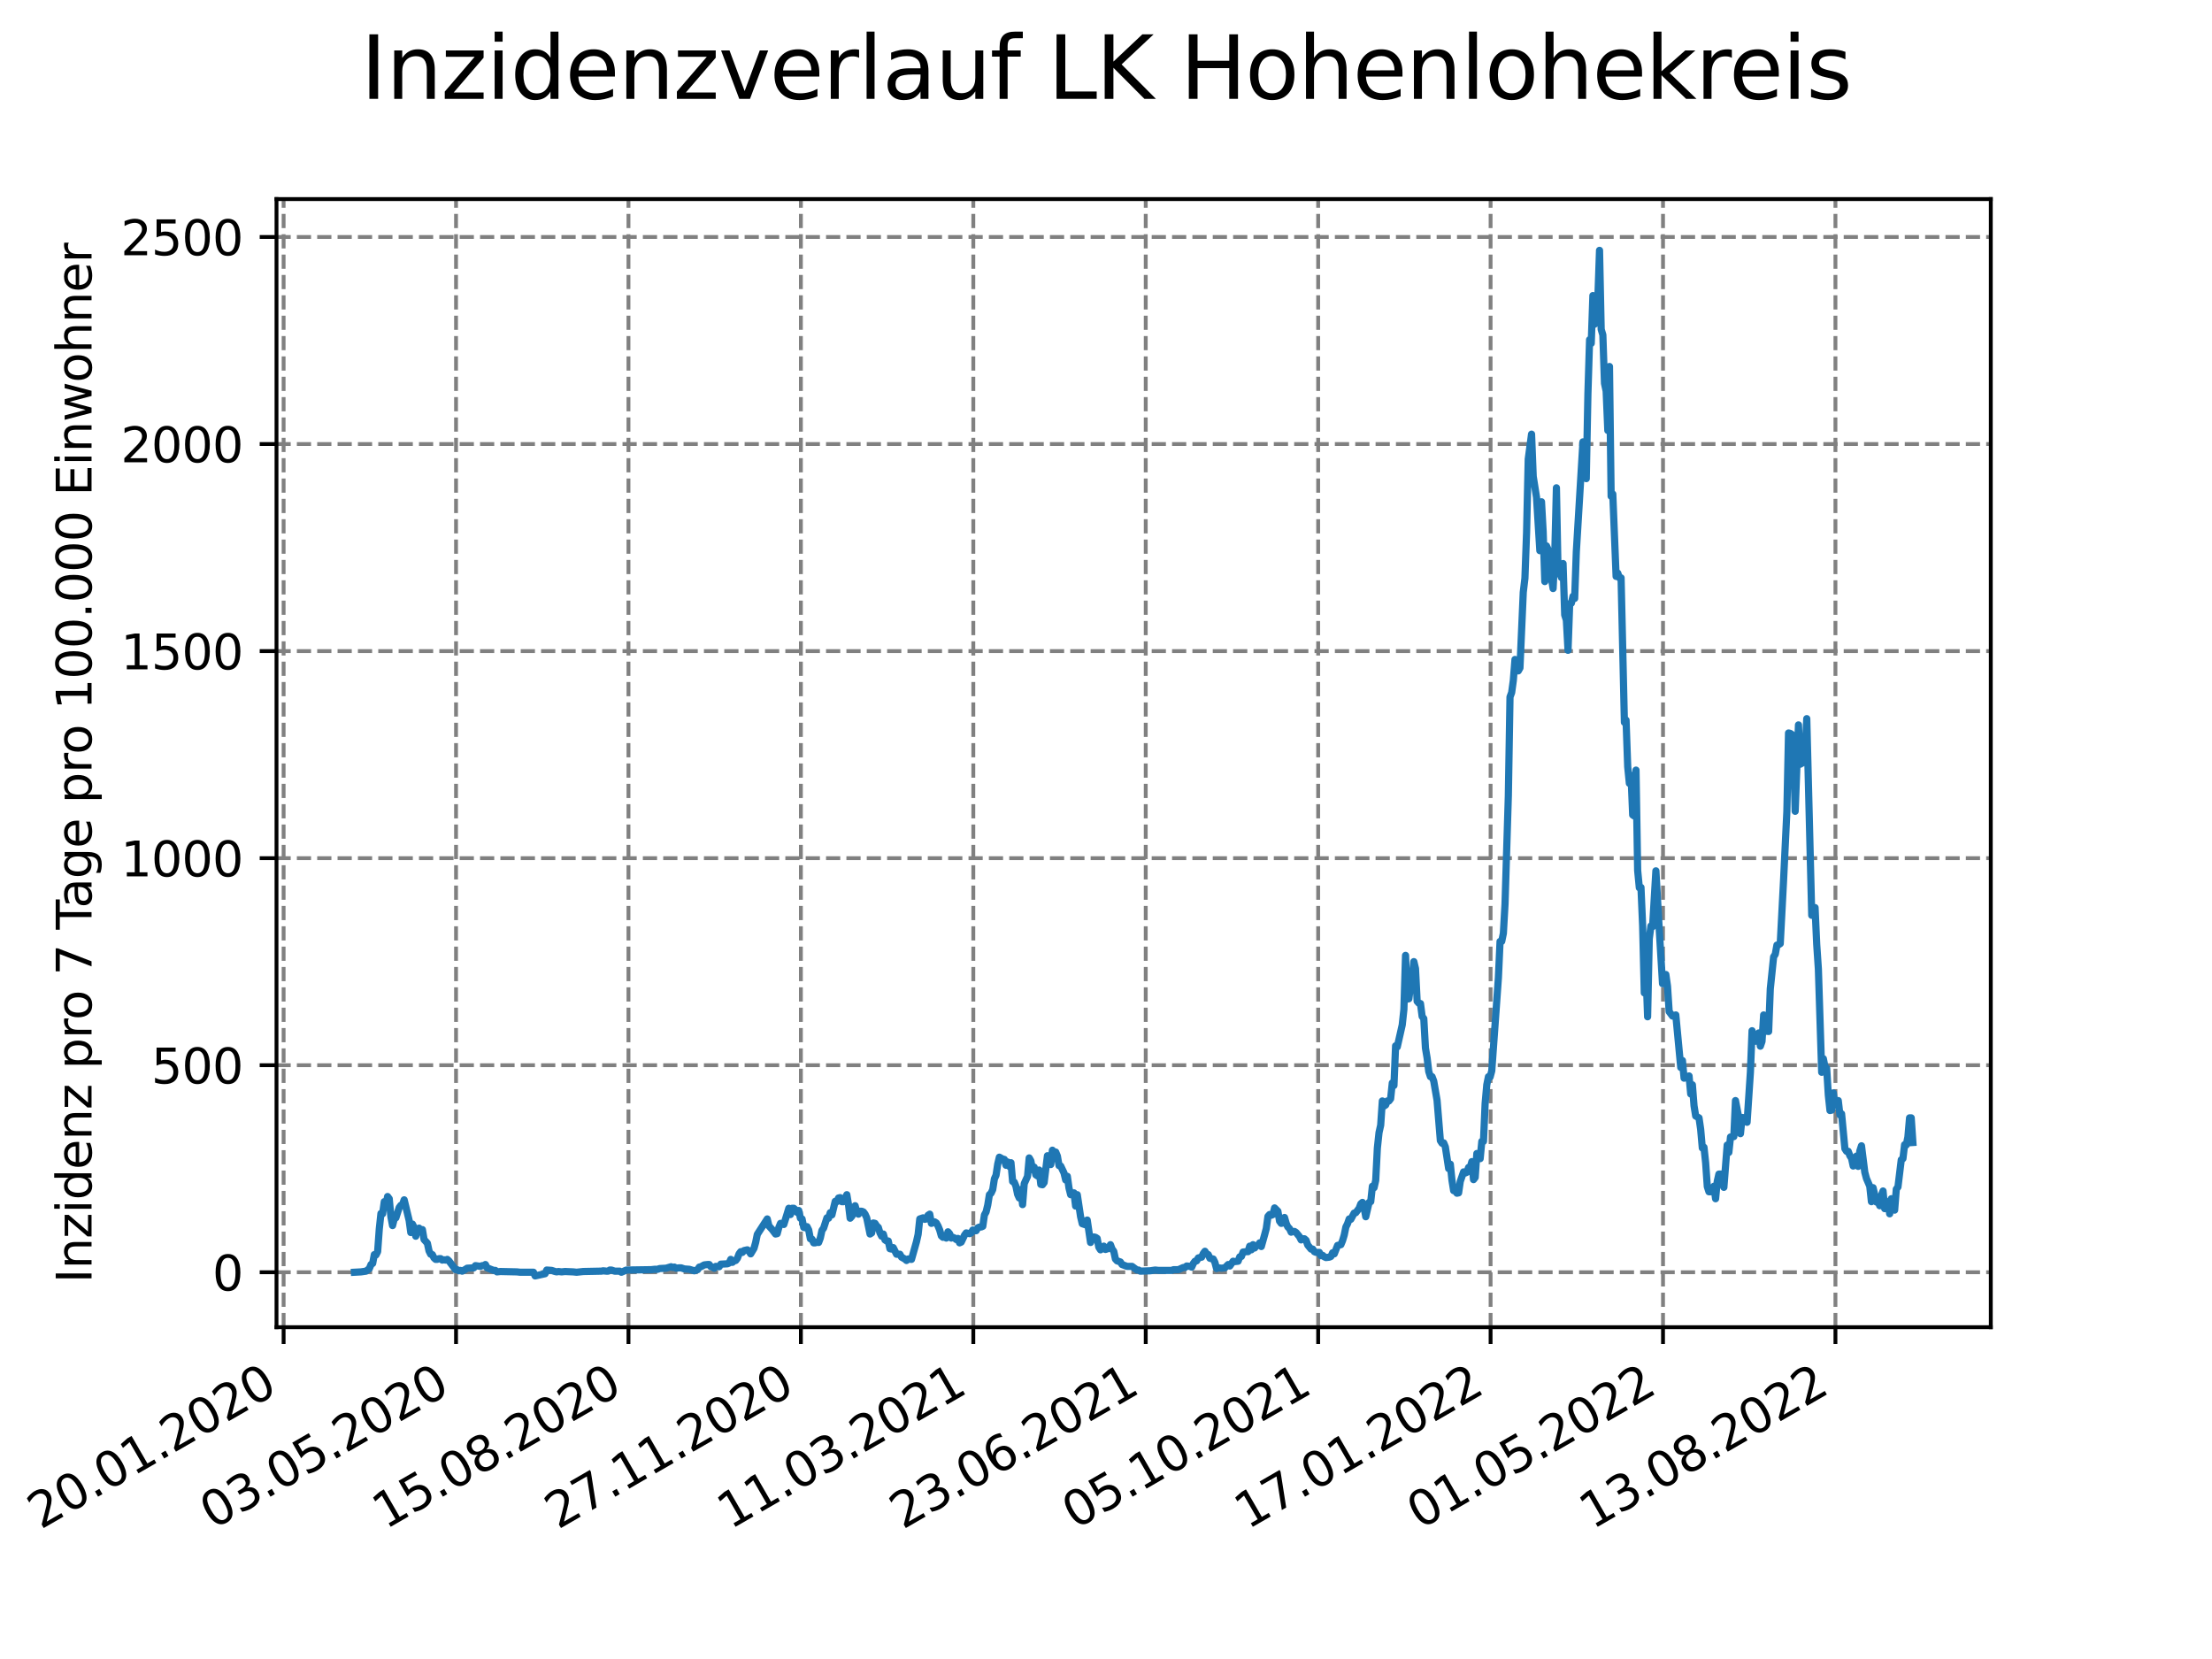 <?xml version="1.0" encoding="utf-8" standalone="no"?>
<!DOCTYPE svg PUBLIC "-//W3C//DTD SVG 1.1//EN"
  "http://www.w3.org/Graphics/SVG/1.1/DTD/svg11.dtd">
<svg xmlns:xlink="http://www.w3.org/1999/xlink" width="460.8pt" height="345.6pt" viewBox="0 0 460.8 345.6" xmlns="http://www.w3.org/2000/svg" version="1.1">
 <defs>
  <style type="text/css">*{stroke-linejoin: round; stroke-linecap: butt}</style>
 </defs>
 <g id="figure_1">
  <g id="patch_1">
   <path d="M 0 345.6 
L 460.8 345.6 
L 460.8 0 
L 0 0 
z
" style="fill: #ffffff"/>
  </g>
  <g id="axes_1">
   <g id="patch_2">
    <path d="M 57.6 276.48 
L 414.72 276.48 
L 414.72 41.472 
L 57.6 41.472 
z
" style="fill: #ffffff"/>
   </g>
   <g id="matplotlib.axis_1">
    <g id="xtick_1">
     <g id="line2d_1">
      <path d="M 59.082 276.48 
L 59.082 41.472 
" clip-path="url(#p7a945a0fb3)" style="fill: none; stroke-dasharray: 2.96,1.28; stroke-dashoffset: 0; stroke: #808080; stroke-width: 0.8"/>
     </g>
     <g id="line2d_2">
      <defs>
       <path id="ma7a20268b7" d="M 0 0 
L 0 3.5 
" style="stroke: #000000; stroke-width: 0.8"/>
      </defs>
      <g>
       <use xlink:href="#ma7a20268b7" x="59.082" y="276.48" style="stroke: #000000; stroke-width: 0.8"/>
      </g>
     </g>
     <g id="text_1">
      <!-- 20.01.2020 -->
      <g transform="translate(8.457 318.689) rotate(-30) scale(0.1 -0.1)">
       <defs>
        <path id="DejaVuSans-32" d="M 1228 531 
L 3431 531 
L 3431 0 
L 469 0 
L 469 531 
Q 828 903 1448 1529 
Q 2069 2156 2228 2338 
Q 2531 2678 2651 2914 
Q 2772 3150 2772 3378 
Q 2772 3750 2511 3984 
Q 2250 4219 1831 4219 
Q 1534 4219 1204 4116 
Q 875 4013 500 3803 
L 500 4441 
Q 881 4594 1212 4672 
Q 1544 4750 1819 4750 
Q 2544 4750 2975 4387 
Q 3406 4025 3406 3419 
Q 3406 3131 3298 2873 
Q 3191 2616 2906 2266 
Q 2828 2175 2409 1742 
Q 1991 1309 1228 531 
z
" transform="scale(0.016)"/>
        <path id="DejaVuSans-30" d="M 2034 4250 
Q 1547 4250 1301 3770 
Q 1056 3291 1056 2328 
Q 1056 1369 1301 889 
Q 1547 409 2034 409 
Q 2525 409 2770 889 
Q 3016 1369 3016 2328 
Q 3016 3291 2770 3770 
Q 2525 4250 2034 4250 
z
M 2034 4750 
Q 2819 4750 3233 4129 
Q 3647 3509 3647 2328 
Q 3647 1150 3233 529 
Q 2819 -91 2034 -91 
Q 1250 -91 836 529 
Q 422 1150 422 2328 
Q 422 3509 836 4129 
Q 1250 4750 2034 4750 
z
" transform="scale(0.016)"/>
        <path id="DejaVuSans-2e" d="M 684 794 
L 1344 794 
L 1344 0 
L 684 0 
L 684 794 
z
" transform="scale(0.016)"/>
        <path id="DejaVuSans-31" d="M 794 531 
L 1825 531 
L 1825 4091 
L 703 3866 
L 703 4441 
L 1819 4666 
L 2450 4666 
L 2450 531 
L 3481 531 
L 3481 0 
L 794 0 
L 794 531 
z
" transform="scale(0.016)"/>
       </defs>
       <use xlink:href="#DejaVuSans-32"/>
       <use xlink:href="#DejaVuSans-30" x="63.623"/>
       <use xlink:href="#DejaVuSans-2e" x="127.246"/>
       <use xlink:href="#DejaVuSans-30" x="159.033"/>
       <use xlink:href="#DejaVuSans-31" x="222.656"/>
       <use xlink:href="#DejaVuSans-2e" x="286.279"/>
       <use xlink:href="#DejaVuSans-32" x="318.066"/>
       <use xlink:href="#DejaVuSans-30" x="381.689"/>
       <use xlink:href="#DejaVuSans-32" x="445.312"/>
       <use xlink:href="#DejaVuSans-30" x="508.936"/>
      </g>
     </g>
    </g>
    <g id="xtick_2">
     <g id="line2d_3">
      <path d="M 95.001 276.48 
L 95.001 41.472 
" clip-path="url(#p7a945a0fb3)" style="fill: none; stroke-dasharray: 2.96,1.28; stroke-dashoffset: 0; stroke: #808080; stroke-width: 0.8"/>
     </g>
     <g id="line2d_4">
      <g>
       <use xlink:href="#ma7a20268b7" x="95.001" y="276.48" style="stroke: #000000; stroke-width: 0.8"/>
      </g>
     </g>
     <g id="text_2">
      <!-- 03.05.2020 -->
      <g transform="translate(44.376 318.689) rotate(-30) scale(0.1 -0.1)">
       <defs>
        <path id="DejaVuSans-33" d="M 2597 2516 
Q 3050 2419 3304 2112 
Q 3559 1806 3559 1356 
Q 3559 666 3084 287 
Q 2609 -91 1734 -91 
Q 1441 -91 1130 -33 
Q 819 25 488 141 
L 488 750 
Q 750 597 1062 519 
Q 1375 441 1716 441 
Q 2309 441 2620 675 
Q 2931 909 2931 1356 
Q 2931 1769 2642 2001 
Q 2353 2234 1838 2234 
L 1294 2234 
L 1294 2753 
L 1863 2753 
Q 2328 2753 2575 2939 
Q 2822 3125 2822 3475 
Q 2822 3834 2567 4026 
Q 2313 4219 1838 4219 
Q 1578 4219 1281 4162 
Q 984 4106 628 3988 
L 628 4550 
Q 988 4650 1302 4700 
Q 1616 4750 1894 4750 
Q 2613 4750 3031 4423 
Q 3450 4097 3450 3541 
Q 3450 3153 3228 2886 
Q 3006 2619 2597 2516 
z
" transform="scale(0.016)"/>
        <path id="DejaVuSans-35" d="M 691 4666 
L 3169 4666 
L 3169 4134 
L 1269 4134 
L 1269 2991 
Q 1406 3038 1543 3061 
Q 1681 3084 1819 3084 
Q 2600 3084 3056 2656 
Q 3513 2228 3513 1497 
Q 3513 744 3044 326 
Q 2575 -91 1722 -91 
Q 1428 -91 1123 -41 
Q 819 9 494 109 
L 494 744 
Q 775 591 1075 516 
Q 1375 441 1709 441 
Q 2250 441 2565 725 
Q 2881 1009 2881 1497 
Q 2881 1984 2565 2268 
Q 2250 2553 1709 2553 
Q 1456 2553 1204 2497 
Q 953 2441 691 2322 
L 691 4666 
z
" transform="scale(0.016)"/>
       </defs>
       <use xlink:href="#DejaVuSans-30"/>
       <use xlink:href="#DejaVuSans-33" x="63.623"/>
       <use xlink:href="#DejaVuSans-2e" x="127.246"/>
       <use xlink:href="#DejaVuSans-30" x="159.033"/>
       <use xlink:href="#DejaVuSans-35" x="222.656"/>
       <use xlink:href="#DejaVuSans-2e" x="286.279"/>
       <use xlink:href="#DejaVuSans-32" x="318.066"/>
       <use xlink:href="#DejaVuSans-30" x="381.689"/>
       <use xlink:href="#DejaVuSans-32" x="445.312"/>
       <use xlink:href="#DejaVuSans-30" x="508.936"/>
      </g>
     </g>
    </g>
    <g id="xtick_3">
     <g id="line2d_5">
      <path d="M 130.921 276.48 
L 130.921 41.472 
" clip-path="url(#p7a945a0fb3)" style="fill: none; stroke-dasharray: 2.96,1.28; stroke-dashoffset: 0; stroke: #808080; stroke-width: 0.8"/>
     </g>
     <g id="line2d_6">
      <g>
       <use xlink:href="#ma7a20268b7" x="130.921" y="276.48" style="stroke: #000000; stroke-width: 0.8"/>
      </g>
     </g>
     <g id="text_3">
      <!-- 15.08.2020 -->
      <g transform="translate(80.295 318.689) rotate(-30) scale(0.1 -0.1)">
       <defs>
        <path id="DejaVuSans-38" d="M 2034 2216 
Q 1584 2216 1326 1975 
Q 1069 1734 1069 1313 
Q 1069 891 1326 650 
Q 1584 409 2034 409 
Q 2484 409 2743 651 
Q 3003 894 3003 1313 
Q 3003 1734 2745 1975 
Q 2488 2216 2034 2216 
z
M 1403 2484 
Q 997 2584 770 2862 
Q 544 3141 544 3541 
Q 544 4100 942 4425 
Q 1341 4750 2034 4750 
Q 2731 4750 3128 4425 
Q 3525 4100 3525 3541 
Q 3525 3141 3298 2862 
Q 3072 2584 2669 2484 
Q 3125 2378 3379 2068 
Q 3634 1759 3634 1313 
Q 3634 634 3220 271 
Q 2806 -91 2034 -91 
Q 1263 -91 848 271 
Q 434 634 434 1313 
Q 434 1759 690 2068 
Q 947 2378 1403 2484 
z
M 1172 3481 
Q 1172 3119 1398 2916 
Q 1625 2713 2034 2713 
Q 2441 2713 2670 2916 
Q 2900 3119 2900 3481 
Q 2900 3844 2670 4047 
Q 2441 4250 2034 4250 
Q 1625 4250 1398 4047 
Q 1172 3844 1172 3481 
z
" transform="scale(0.016)"/>
       </defs>
       <use xlink:href="#DejaVuSans-31"/>
       <use xlink:href="#DejaVuSans-35" x="63.623"/>
       <use xlink:href="#DejaVuSans-2e" x="127.246"/>
       <use xlink:href="#DejaVuSans-30" x="159.033"/>
       <use xlink:href="#DejaVuSans-38" x="222.656"/>
       <use xlink:href="#DejaVuSans-2e" x="286.279"/>
       <use xlink:href="#DejaVuSans-32" x="318.066"/>
       <use xlink:href="#DejaVuSans-30" x="381.689"/>
       <use xlink:href="#DejaVuSans-32" x="445.312"/>
       <use xlink:href="#DejaVuSans-30" x="508.936"/>
      </g>
     </g>
    </g>
    <g id="xtick_4">
     <g id="line2d_7">
      <path d="M 166.84 276.48 
L 166.84 41.472 
" clip-path="url(#p7a945a0fb3)" style="fill: none; stroke-dasharray: 2.96,1.28; stroke-dashoffset: 0; stroke: #808080; stroke-width: 0.8"/>
     </g>
     <g id="line2d_8">
      <g>
       <use xlink:href="#ma7a20268b7" x="166.84" y="276.48" style="stroke: #000000; stroke-width: 0.8"/>
      </g>
     </g>
     <g id="text_4">
      <!-- 27.11.2020 -->
      <g transform="translate(116.215 318.689) rotate(-30) scale(0.1 -0.1)">
       <defs>
        <path id="DejaVuSans-37" d="M 525 4666 
L 3525 4666 
L 3525 4397 
L 1831 0 
L 1172 0 
L 2766 4134 
L 525 4134 
L 525 4666 
z
" transform="scale(0.016)"/>
       </defs>
       <use xlink:href="#DejaVuSans-32"/>
       <use xlink:href="#DejaVuSans-37" x="63.623"/>
       <use xlink:href="#DejaVuSans-2e" x="127.246"/>
       <use xlink:href="#DejaVuSans-31" x="159.033"/>
       <use xlink:href="#DejaVuSans-31" x="222.656"/>
       <use xlink:href="#DejaVuSans-2e" x="286.279"/>
       <use xlink:href="#DejaVuSans-32" x="318.066"/>
       <use xlink:href="#DejaVuSans-30" x="381.689"/>
       <use xlink:href="#DejaVuSans-32" x="445.312"/>
       <use xlink:href="#DejaVuSans-30" x="508.936"/>
      </g>
     </g>
    </g>
    <g id="xtick_5">
     <g id="line2d_9">
      <path d="M 202.759 276.48 
L 202.759 41.472 
" clip-path="url(#p7a945a0fb3)" style="fill: none; stroke-dasharray: 2.96,1.28; stroke-dashoffset: 0; stroke: #808080; stroke-width: 0.8"/>
     </g>
     <g id="line2d_10">
      <g>
       <use xlink:href="#ma7a20268b7" x="202.759" y="276.48" style="stroke: #000000; stroke-width: 0.8"/>
      </g>
     </g>
     <g id="text_5">
      <!-- 11.03.2021 -->
      <g transform="translate(152.134 318.689) rotate(-30) scale(0.1 -0.1)">
       <use xlink:href="#DejaVuSans-31"/>
       <use xlink:href="#DejaVuSans-31" x="63.623"/>
       <use xlink:href="#DejaVuSans-2e" x="127.246"/>
       <use xlink:href="#DejaVuSans-30" x="159.033"/>
       <use xlink:href="#DejaVuSans-33" x="222.656"/>
       <use xlink:href="#DejaVuSans-2e" x="286.279"/>
       <use xlink:href="#DejaVuSans-32" x="318.066"/>
       <use xlink:href="#DejaVuSans-30" x="381.689"/>
       <use xlink:href="#DejaVuSans-32" x="445.312"/>
       <use xlink:href="#DejaVuSans-31" x="508.936"/>
      </g>
     </g>
    </g>
    <g id="xtick_6">
     <g id="line2d_11">
      <path d="M 238.678 276.48 
L 238.678 41.472 
" clip-path="url(#p7a945a0fb3)" style="fill: none; stroke-dasharray: 2.96,1.28; stroke-dashoffset: 0; stroke: #808080; stroke-width: 0.8"/>
     </g>
     <g id="line2d_12">
      <g>
       <use xlink:href="#ma7a20268b7" x="238.678" y="276.48" style="stroke: #000000; stroke-width: 0.8"/>
      </g>
     </g>
     <g id="text_6">
      <!-- 23.06.2021 -->
      <g transform="translate(188.053 318.689) rotate(-30) scale(0.1 -0.1)">
       <defs>
        <path id="DejaVuSans-36" d="M 2113 2584 
Q 1688 2584 1439 2293 
Q 1191 2003 1191 1497 
Q 1191 994 1439 701 
Q 1688 409 2113 409 
Q 2538 409 2786 701 
Q 3034 994 3034 1497 
Q 3034 2003 2786 2293 
Q 2538 2584 2113 2584 
z
M 3366 4563 
L 3366 3988 
Q 3128 4100 2886 4159 
Q 2644 4219 2406 4219 
Q 1781 4219 1451 3797 
Q 1122 3375 1075 2522 
Q 1259 2794 1537 2939 
Q 1816 3084 2150 3084 
Q 2853 3084 3261 2657 
Q 3669 2231 3669 1497 
Q 3669 778 3244 343 
Q 2819 -91 2113 -91 
Q 1303 -91 875 529 
Q 447 1150 447 2328 
Q 447 3434 972 4092 
Q 1497 4750 2381 4750 
Q 2619 4750 2861 4703 
Q 3103 4656 3366 4563 
z
" transform="scale(0.016)"/>
       </defs>
       <use xlink:href="#DejaVuSans-32"/>
       <use xlink:href="#DejaVuSans-33" x="63.623"/>
       <use xlink:href="#DejaVuSans-2e" x="127.246"/>
       <use xlink:href="#DejaVuSans-30" x="159.033"/>
       <use xlink:href="#DejaVuSans-36" x="222.656"/>
       <use xlink:href="#DejaVuSans-2e" x="286.279"/>
       <use xlink:href="#DejaVuSans-32" x="318.066"/>
       <use xlink:href="#DejaVuSans-30" x="381.689"/>
       <use xlink:href="#DejaVuSans-32" x="445.312"/>
       <use xlink:href="#DejaVuSans-31" x="508.936"/>
      </g>
     </g>
    </g>
    <g id="xtick_7">
     <g id="line2d_13">
      <path d="M 274.598 276.48 
L 274.598 41.472 
" clip-path="url(#p7a945a0fb3)" style="fill: none; stroke-dasharray: 2.96,1.28; stroke-dashoffset: 0; stroke: #808080; stroke-width: 0.8"/>
     </g>
     <g id="line2d_14">
      <g>
       <use xlink:href="#ma7a20268b7" x="274.598" y="276.48" style="stroke: #000000; stroke-width: 0.8"/>
      </g>
     </g>
     <g id="text_7">
      <!-- 05.10.2021 -->
      <g transform="translate(223.972 318.689) rotate(-30) scale(0.1 -0.1)">
       <use xlink:href="#DejaVuSans-30"/>
       <use xlink:href="#DejaVuSans-35" x="63.623"/>
       <use xlink:href="#DejaVuSans-2e" x="127.246"/>
       <use xlink:href="#DejaVuSans-31" x="159.033"/>
       <use xlink:href="#DejaVuSans-30" x="222.656"/>
       <use xlink:href="#DejaVuSans-2e" x="286.279"/>
       <use xlink:href="#DejaVuSans-32" x="318.066"/>
       <use xlink:href="#DejaVuSans-30" x="381.689"/>
       <use xlink:href="#DejaVuSans-32" x="445.312"/>
       <use xlink:href="#DejaVuSans-31" x="508.936"/>
      </g>
     </g>
    </g>
    <g id="xtick_8">
     <g id="line2d_15">
      <path d="M 310.517 276.48 
L 310.517 41.472 
" clip-path="url(#p7a945a0fb3)" style="fill: none; stroke-dasharray: 2.96,1.28; stroke-dashoffset: 0; stroke: #808080; stroke-width: 0.8"/>
     </g>
     <g id="line2d_16">
      <g>
       <use xlink:href="#ma7a20268b7" x="310.517" y="276.48" style="stroke: #000000; stroke-width: 0.8"/>
      </g>
     </g>
     <g id="text_8">
      <!-- 17.01.2022 -->
      <g transform="translate(259.892 318.689) rotate(-30) scale(0.1 -0.1)">
       <use xlink:href="#DejaVuSans-31"/>
       <use xlink:href="#DejaVuSans-37" x="63.623"/>
       <use xlink:href="#DejaVuSans-2e" x="127.246"/>
       <use xlink:href="#DejaVuSans-30" x="159.033"/>
       <use xlink:href="#DejaVuSans-31" x="222.656"/>
       <use xlink:href="#DejaVuSans-2e" x="286.279"/>
       <use xlink:href="#DejaVuSans-32" x="318.066"/>
       <use xlink:href="#DejaVuSans-30" x="381.689"/>
       <use xlink:href="#DejaVuSans-32" x="445.312"/>
       <use xlink:href="#DejaVuSans-32" x="508.936"/>
      </g>
     </g>
    </g>
    <g id="xtick_9">
     <g id="line2d_17">
      <path d="M 346.436 276.48 
L 346.436 41.472 
" clip-path="url(#p7a945a0fb3)" style="fill: none; stroke-dasharray: 2.96,1.28; stroke-dashoffset: 0; stroke: #808080; stroke-width: 0.8"/>
     </g>
     <g id="line2d_18">
      <g>
       <use xlink:href="#ma7a20268b7" x="346.436" y="276.48" style="stroke: #000000; stroke-width: 0.8"/>
      </g>
     </g>
     <g id="text_9">
      <!-- 01.05.2022 -->
      <g transform="translate(295.811 318.689) rotate(-30) scale(0.1 -0.1)">
       <use xlink:href="#DejaVuSans-30"/>
       <use xlink:href="#DejaVuSans-31" x="63.623"/>
       <use xlink:href="#DejaVuSans-2e" x="127.246"/>
       <use xlink:href="#DejaVuSans-30" x="159.033"/>
       <use xlink:href="#DejaVuSans-35" x="222.656"/>
       <use xlink:href="#DejaVuSans-2e" x="286.279"/>
       <use xlink:href="#DejaVuSans-32" x="318.066"/>
       <use xlink:href="#DejaVuSans-30" x="381.689"/>
       <use xlink:href="#DejaVuSans-32" x="445.312"/>
       <use xlink:href="#DejaVuSans-32" x="508.936"/>
      </g>
     </g>
    </g>
    <g id="xtick_10">
     <g id="line2d_19">
      <path d="M 382.355 276.48 
L 382.355 41.472 
" clip-path="url(#p7a945a0fb3)" style="fill: none; stroke-dasharray: 2.96,1.28; stroke-dashoffset: 0; stroke: #808080; stroke-width: 0.8"/>
     </g>
     <g id="line2d_20">
      <g>
       <use xlink:href="#ma7a20268b7" x="382.355" y="276.48" style="stroke: #000000; stroke-width: 0.8"/>
      </g>
     </g>
     <g id="text_10">
      <!-- 13.08.2022 -->
      <g transform="translate(331.73 318.689) rotate(-30) scale(0.1 -0.1)">
       <use xlink:href="#DejaVuSans-31"/>
       <use xlink:href="#DejaVuSans-33" x="63.623"/>
       <use xlink:href="#DejaVuSans-2e" x="127.246"/>
       <use xlink:href="#DejaVuSans-30" x="159.033"/>
       <use xlink:href="#DejaVuSans-38" x="222.656"/>
       <use xlink:href="#DejaVuSans-2e" x="286.279"/>
       <use xlink:href="#DejaVuSans-32" x="318.066"/>
       <use xlink:href="#DejaVuSans-30" x="381.689"/>
       <use xlink:href="#DejaVuSans-32" x="445.312"/>
       <use xlink:href="#DejaVuSans-32" x="508.936"/>
      </g>
     </g>
    </g>
   </g>
   <g id="matplotlib.axis_2">
    <g id="ytick_1">
     <g id="line2d_21">
      <path d="M 57.6 265.032 
L 414.72 265.032 
" clip-path="url(#p7a945a0fb3)" style="fill: none; stroke-dasharray: 2.96,1.28; stroke-dashoffset: 0; stroke: #808080; stroke-width: 0.8"/>
     </g>
     <g id="line2d_22">
      <defs>
       <path id="m0a69a807d9" d="M 0 0 
L -3.5 0 
" style="stroke: #000000; stroke-width: 0.8"/>
      </defs>
      <g>
       <use xlink:href="#m0a69a807d9" x="57.6" y="265.032" style="stroke: #000000; stroke-width: 0.8"/>
      </g>
     </g>
     <g id="text_11">
      <!-- 0 -->
      <g transform="translate(44.237 268.831) scale(0.1 -0.1)">
       <use xlink:href="#DejaVuSans-30"/>
      </g>
     </g>
    </g>
    <g id="ytick_2">
     <g id="line2d_23">
      <path d="M 57.6 221.899 
L 414.72 221.899 
" clip-path="url(#p7a945a0fb3)" style="fill: none; stroke-dasharray: 2.96,1.28; stroke-dashoffset: 0; stroke: #808080; stroke-width: 0.8"/>
     </g>
     <g id="line2d_24">
      <g>
       <use xlink:href="#m0a69a807d9" x="57.6" y="221.899" style="stroke: #000000; stroke-width: 0.8"/>
      </g>
     </g>
     <g id="text_12">
      <!-- 500 -->
      <g transform="translate(31.512 225.699) scale(0.1 -0.1)">
       <use xlink:href="#DejaVuSans-35"/>
       <use xlink:href="#DejaVuSans-30" x="63.623"/>
       <use xlink:href="#DejaVuSans-30" x="127.246"/>
      </g>
     </g>
    </g>
    <g id="ytick_3">
     <g id="line2d_25">
      <path d="M 57.6 178.767 
L 414.72 178.767 
" clip-path="url(#p7a945a0fb3)" style="fill: none; stroke-dasharray: 2.96,1.28; stroke-dashoffset: 0; stroke: #808080; stroke-width: 0.8"/>
     </g>
     <g id="line2d_26">
      <g>
       <use xlink:href="#m0a69a807d9" x="57.6" y="178.767" style="stroke: #000000; stroke-width: 0.8"/>
      </g>
     </g>
     <g id="text_13">
      <!-- 1000 -->
      <g transform="translate(25.15 182.566) scale(0.1 -0.1)">
       <use xlink:href="#DejaVuSans-31"/>
       <use xlink:href="#DejaVuSans-30" x="63.623"/>
       <use xlink:href="#DejaVuSans-30" x="127.246"/>
       <use xlink:href="#DejaVuSans-30" x="190.869"/>
      </g>
     </g>
    </g>
    <g id="ytick_4">
     <g id="line2d_27">
      <path d="M 57.6 135.634 
L 414.72 135.634 
" clip-path="url(#p7a945a0fb3)" style="fill: none; stroke-dasharray: 2.96,1.28; stroke-dashoffset: 0; stroke: #808080; stroke-width: 0.8"/>
     </g>
     <g id="line2d_28">
      <g>
       <use xlink:href="#m0a69a807d9" x="57.6" y="135.634" style="stroke: #000000; stroke-width: 0.8"/>
      </g>
     </g>
     <g id="text_14">
      <!-- 1500 -->
      <g transform="translate(25.15 139.433) scale(0.1 -0.1)">
       <use xlink:href="#DejaVuSans-31"/>
       <use xlink:href="#DejaVuSans-35" x="63.623"/>
       <use xlink:href="#DejaVuSans-30" x="127.246"/>
       <use xlink:href="#DejaVuSans-30" x="190.869"/>
      </g>
     </g>
    </g>
    <g id="ytick_5">
     <g id="line2d_29">
      <path d="M 57.6 92.501 
L 414.72 92.501 
" clip-path="url(#p7a945a0fb3)" style="fill: none; stroke-dasharray: 2.96,1.28; stroke-dashoffset: 0; stroke: #808080; stroke-width: 0.8"/>
     </g>
     <g id="line2d_30">
      <g>
       <use xlink:href="#m0a69a807d9" x="57.6" y="92.501" style="stroke: #000000; stroke-width: 0.8"/>
      </g>
     </g>
     <g id="text_15">
      <!-- 2000 -->
      <g transform="translate(25.15 96.301) scale(0.1 -0.1)">
       <use xlink:href="#DejaVuSans-32"/>
       <use xlink:href="#DejaVuSans-30" x="63.623"/>
       <use xlink:href="#DejaVuSans-30" x="127.246"/>
       <use xlink:href="#DejaVuSans-30" x="190.869"/>
      </g>
     </g>
    </g>
    <g id="ytick_6">
     <g id="line2d_31">
      <path d="M 57.6 49.369 
L 414.72 49.369 
" clip-path="url(#p7a945a0fb3)" style="fill: none; stroke-dasharray: 2.96,1.28; stroke-dashoffset: 0; stroke: #808080; stroke-width: 0.8"/>
     </g>
     <g id="line2d_32">
      <g>
       <use xlink:href="#m0a69a807d9" x="57.6" y="49.369" style="stroke: #000000; stroke-width: 0.8"/>
      </g>
     </g>
     <g id="text_16">
      <!-- 2500 -->
      <g transform="translate(25.15 53.168) scale(0.1 -0.1)">
       <use xlink:href="#DejaVuSans-32"/>
       <use xlink:href="#DejaVuSans-35" x="63.623"/>
       <use xlink:href="#DejaVuSans-30" x="127.246"/>
       <use xlink:href="#DejaVuSans-30" x="190.869"/>
      </g>
     </g>
    </g>
    <g id="text_17">
     <!-- Inzidenz pro 7 Tage pro 100.000 Einwohner -->
     <g transform="translate(19.07 267.301) rotate(-90) scale(0.1 -0.1)">
      <defs>
       <path id="DejaVuSans-49" d="M 628 4666 
L 1259 4666 
L 1259 0 
L 628 0 
L 628 4666 
z
" transform="scale(0.016)"/>
       <path id="DejaVuSans-6e" d="M 3513 2113 
L 3513 0 
L 2938 0 
L 2938 2094 
Q 2938 2591 2744 2837 
Q 2550 3084 2163 3084 
Q 1697 3084 1428 2787 
Q 1159 2491 1159 1978 
L 1159 0 
L 581 0 
L 581 3500 
L 1159 3500 
L 1159 2956 
Q 1366 3272 1645 3428 
Q 1925 3584 2291 3584 
Q 2894 3584 3203 3211 
Q 3513 2838 3513 2113 
z
" transform="scale(0.016)"/>
       <path id="DejaVuSans-7a" d="M 353 3500 
L 3084 3500 
L 3084 2975 
L 922 459 
L 3084 459 
L 3084 0 
L 275 0 
L 275 525 
L 2438 3041 
L 353 3041 
L 353 3500 
z
" transform="scale(0.016)"/>
       <path id="DejaVuSans-69" d="M 603 3500 
L 1178 3500 
L 1178 0 
L 603 0 
L 603 3500 
z
M 603 4863 
L 1178 4863 
L 1178 4134 
L 603 4134 
L 603 4863 
z
" transform="scale(0.016)"/>
       <path id="DejaVuSans-64" d="M 2906 2969 
L 2906 4863 
L 3481 4863 
L 3481 0 
L 2906 0 
L 2906 525 
Q 2725 213 2448 61 
Q 2172 -91 1784 -91 
Q 1150 -91 751 415 
Q 353 922 353 1747 
Q 353 2572 751 3078 
Q 1150 3584 1784 3584 
Q 2172 3584 2448 3432 
Q 2725 3281 2906 2969 
z
M 947 1747 
Q 947 1113 1208 752 
Q 1469 391 1925 391 
Q 2381 391 2643 752 
Q 2906 1113 2906 1747 
Q 2906 2381 2643 2742 
Q 2381 3103 1925 3103 
Q 1469 3103 1208 2742 
Q 947 2381 947 1747 
z
" transform="scale(0.016)"/>
       <path id="DejaVuSans-65" d="M 3597 1894 
L 3597 1613 
L 953 1613 
Q 991 1019 1311 708 
Q 1631 397 2203 397 
Q 2534 397 2845 478 
Q 3156 559 3463 722 
L 3463 178 
Q 3153 47 2828 -22 
Q 2503 -91 2169 -91 
Q 1331 -91 842 396 
Q 353 884 353 1716 
Q 353 2575 817 3079 
Q 1281 3584 2069 3584 
Q 2775 3584 3186 3129 
Q 3597 2675 3597 1894 
z
M 3022 2063 
Q 3016 2534 2758 2815 
Q 2500 3097 2075 3097 
Q 1594 3097 1305 2825 
Q 1016 2553 972 2059 
L 3022 2063 
z
" transform="scale(0.016)"/>
       <path id="DejaVuSans-20" transform="scale(0.016)"/>
       <path id="DejaVuSans-70" d="M 1159 525 
L 1159 -1331 
L 581 -1331 
L 581 3500 
L 1159 3500 
L 1159 2969 
Q 1341 3281 1617 3432 
Q 1894 3584 2278 3584 
Q 2916 3584 3314 3078 
Q 3713 2572 3713 1747 
Q 3713 922 3314 415 
Q 2916 -91 2278 -91 
Q 1894 -91 1617 61 
Q 1341 213 1159 525 
z
M 3116 1747 
Q 3116 2381 2855 2742 
Q 2594 3103 2138 3103 
Q 1681 3103 1420 2742 
Q 1159 2381 1159 1747 
Q 1159 1113 1420 752 
Q 1681 391 2138 391 
Q 2594 391 2855 752 
Q 3116 1113 3116 1747 
z
" transform="scale(0.016)"/>
       <path id="DejaVuSans-72" d="M 2631 2963 
Q 2534 3019 2420 3045 
Q 2306 3072 2169 3072 
Q 1681 3072 1420 2755 
Q 1159 2438 1159 1844 
L 1159 0 
L 581 0 
L 581 3500 
L 1159 3500 
L 1159 2956 
Q 1341 3275 1631 3429 
Q 1922 3584 2338 3584 
Q 2397 3584 2469 3576 
Q 2541 3569 2628 3553 
L 2631 2963 
z
" transform="scale(0.016)"/>
       <path id="DejaVuSans-6f" d="M 1959 3097 
Q 1497 3097 1228 2736 
Q 959 2375 959 1747 
Q 959 1119 1226 758 
Q 1494 397 1959 397 
Q 2419 397 2687 759 
Q 2956 1122 2956 1747 
Q 2956 2369 2687 2733 
Q 2419 3097 1959 3097 
z
M 1959 3584 
Q 2709 3584 3137 3096 
Q 3566 2609 3566 1747 
Q 3566 888 3137 398 
Q 2709 -91 1959 -91 
Q 1206 -91 779 398 
Q 353 888 353 1747 
Q 353 2609 779 3096 
Q 1206 3584 1959 3584 
z
" transform="scale(0.016)"/>
       <path id="DejaVuSans-54" d="M -19 4666 
L 3928 4666 
L 3928 4134 
L 2272 4134 
L 2272 0 
L 1638 0 
L 1638 4134 
L -19 4134 
L -19 4666 
z
" transform="scale(0.016)"/>
       <path id="DejaVuSans-61" d="M 2194 1759 
Q 1497 1759 1228 1600 
Q 959 1441 959 1056 
Q 959 750 1161 570 
Q 1363 391 1709 391 
Q 2188 391 2477 730 
Q 2766 1069 2766 1631 
L 2766 1759 
L 2194 1759 
z
M 3341 1997 
L 3341 0 
L 2766 0 
L 2766 531 
Q 2569 213 2275 61 
Q 1981 -91 1556 -91 
Q 1019 -91 701 211 
Q 384 513 384 1019 
Q 384 1609 779 1909 
Q 1175 2209 1959 2209 
L 2766 2209 
L 2766 2266 
Q 2766 2663 2505 2880 
Q 2244 3097 1772 3097 
Q 1472 3097 1187 3025 
Q 903 2953 641 2809 
L 641 3341 
Q 956 3463 1253 3523 
Q 1550 3584 1831 3584 
Q 2591 3584 2966 3190 
Q 3341 2797 3341 1997 
z
" transform="scale(0.016)"/>
       <path id="DejaVuSans-67" d="M 2906 1791 
Q 2906 2416 2648 2759 
Q 2391 3103 1925 3103 
Q 1463 3103 1205 2759 
Q 947 2416 947 1791 
Q 947 1169 1205 825 
Q 1463 481 1925 481 
Q 2391 481 2648 825 
Q 2906 1169 2906 1791 
z
M 3481 434 
Q 3481 -459 3084 -895 
Q 2688 -1331 1869 -1331 
Q 1566 -1331 1297 -1286 
Q 1028 -1241 775 -1147 
L 775 -588 
Q 1028 -725 1275 -790 
Q 1522 -856 1778 -856 
Q 2344 -856 2625 -561 
Q 2906 -266 2906 331 
L 2906 616 
Q 2728 306 2450 153 
Q 2172 0 1784 0 
Q 1141 0 747 490 
Q 353 981 353 1791 
Q 353 2603 747 3093 
Q 1141 3584 1784 3584 
Q 2172 3584 2450 3431 
Q 2728 3278 2906 2969 
L 2906 3500 
L 3481 3500 
L 3481 434 
z
" transform="scale(0.016)"/>
       <path id="DejaVuSans-45" d="M 628 4666 
L 3578 4666 
L 3578 4134 
L 1259 4134 
L 1259 2753 
L 3481 2753 
L 3481 2222 
L 1259 2222 
L 1259 531 
L 3634 531 
L 3634 0 
L 628 0 
L 628 4666 
z
" transform="scale(0.016)"/>
       <path id="DejaVuSans-77" d="M 269 3500 
L 844 3500 
L 1563 769 
L 2278 3500 
L 2956 3500 
L 3675 769 
L 4391 3500 
L 4966 3500 
L 4050 0 
L 3372 0 
L 2619 2869 
L 1863 0 
L 1184 0 
L 269 3500 
z
" transform="scale(0.016)"/>
       <path id="DejaVuSans-68" d="M 3513 2113 
L 3513 0 
L 2938 0 
L 2938 2094 
Q 2938 2591 2744 2837 
Q 2550 3084 2163 3084 
Q 1697 3084 1428 2787 
Q 1159 2491 1159 1978 
L 1159 0 
L 581 0 
L 581 4863 
L 1159 4863 
L 1159 2956 
Q 1366 3272 1645 3428 
Q 1925 3584 2291 3584 
Q 2894 3584 3203 3211 
Q 3513 2838 3513 2113 
z
" transform="scale(0.016)"/>
      </defs>
      <use xlink:href="#DejaVuSans-49"/>
      <use xlink:href="#DejaVuSans-6e" x="29.492"/>
      <use xlink:href="#DejaVuSans-7a" x="92.871"/>
      <use xlink:href="#DejaVuSans-69" x="145.361"/>
      <use xlink:href="#DejaVuSans-64" x="173.145"/>
      <use xlink:href="#DejaVuSans-65" x="236.621"/>
      <use xlink:href="#DejaVuSans-6e" x="298.145"/>
      <use xlink:href="#DejaVuSans-7a" x="361.523"/>
      <use xlink:href="#DejaVuSans-20" x="414.014"/>
      <use xlink:href="#DejaVuSans-70" x="445.801"/>
      <use xlink:href="#DejaVuSans-72" x="509.277"/>
      <use xlink:href="#DejaVuSans-6f" x="548.141"/>
      <use xlink:href="#DejaVuSans-20" x="609.322"/>
      <use xlink:href="#DejaVuSans-37" x="641.109"/>
      <use xlink:href="#DejaVuSans-20" x="704.732"/>
      <use xlink:href="#DejaVuSans-54" x="736.52"/>
      <use xlink:href="#DejaVuSans-61" x="781.104"/>
      <use xlink:href="#DejaVuSans-67" x="842.383"/>
      <use xlink:href="#DejaVuSans-65" x="905.859"/>
      <use xlink:href="#DejaVuSans-20" x="967.383"/>
      <use xlink:href="#DejaVuSans-70" x="999.17"/>
      <use xlink:href="#DejaVuSans-72" x="1062.646"/>
      <use xlink:href="#DejaVuSans-6f" x="1101.51"/>
      <use xlink:href="#DejaVuSans-20" x="1162.691"/>
      <use xlink:href="#DejaVuSans-31" x="1194.479"/>
      <use xlink:href="#DejaVuSans-30" x="1258.102"/>
      <use xlink:href="#DejaVuSans-30" x="1321.725"/>
      <use xlink:href="#DejaVuSans-2e" x="1385.348"/>
      <use xlink:href="#DejaVuSans-30" x="1417.135"/>
      <use xlink:href="#DejaVuSans-30" x="1480.758"/>
      <use xlink:href="#DejaVuSans-30" x="1544.381"/>
      <use xlink:href="#DejaVuSans-20" x="1608.004"/>
      <use xlink:href="#DejaVuSans-45" x="1639.791"/>
      <use xlink:href="#DejaVuSans-69" x="1702.975"/>
      <use xlink:href="#DejaVuSans-6e" x="1730.758"/>
      <use xlink:href="#DejaVuSans-77" x="1794.137"/>
      <use xlink:href="#DejaVuSans-6f" x="1875.924"/>
      <use xlink:href="#DejaVuSans-68" x="1937.105"/>
      <use xlink:href="#DejaVuSans-6e" x="2000.484"/>
      <use xlink:href="#DejaVuSans-65" x="2063.863"/>
      <use xlink:href="#DejaVuSans-72" x="2125.387"/>
     </g>
    </g>
   </g>
   <g id="line2d_33">
    <path d="M 73.833 265.032 
L 75.214 264.955 
L 76.25 264.802 
L 76.941 264.266 
L 77.286 263.424 
L 77.632 263.194 
L 77.977 261.356 
L 78.323 261.433 
L 78.668 260.744 
L 79.013 255.996 
L 79.359 252.78 
L 79.704 252.857 
L 80.05 250.33 
L 80.395 251.172 
L 80.74 249.258 
L 81.086 249.717 
L 81.431 253.469 
L 81.776 255.307 
L 82.122 253.929 
L 82.467 253.699 
L 83.158 251.555 
L 83.503 251.095 
L 83.849 250.942 
L 84.194 249.947 
L 85.23 254.235 
L 85.576 256.762 
L 85.921 255.001 
L 86.266 255.69 
L 86.612 257.528 
L 86.957 256.073 
L 87.302 255.843 
L 87.648 256.379 
L 87.993 256.149 
L 88.339 258.217 
L 89.029 258.983 
L 89.375 260.591 
L 89.72 261.28 
L 90.065 261.356 
L 90.411 262.046 
L 90.756 262.352 
L 91.102 262.352 
L 91.447 262.199 
L 91.792 262.199 
L 92.138 262.505 
L 92.483 262.429 
L 92.828 262.505 
L 93.174 262.352 
L 93.519 262.658 
L 94.901 264.496 
L 95.246 264.496 
L 95.591 264.726 
L 95.937 264.649 
L 96.282 264.802 
L 96.973 264.419 
L 97.318 264.19 
L 98.7 264.113 
L 99.045 263.654 
L 100.081 263.807 
L 100.427 263.654 
L 100.772 263.654 
L 101.118 263.424 
L 101.463 264.113 
L 102.844 264.649 
L 103.19 264.649 
L 103.535 264.955 
L 104.226 264.879 
L 107.68 264.955 
L 108.37 265.032 
L 111.133 265.032 
L 111.479 265.798 
L 113.551 265.338 
L 113.896 264.573 
L 114.933 264.649 
L 115.623 264.879 
L 115.969 264.955 
L 116.314 264.879 
L 117.005 264.955 
L 117.696 264.879 
L 119.423 264.955 
L 120.113 265.032 
L 120.804 264.955 
L 121.495 264.879 
L 125.294 264.802 
L 125.639 264.726 
L 126.33 264.802 
L 126.675 264.802 
L 127.021 264.573 
L 127.366 264.573 
L 128.057 264.802 
L 129.093 264.802 
L 129.438 265.032 
L 130.475 264.573 
L 135.655 264.496 
L 136.346 264.419 
L 137.037 264.419 
L 137.382 264.266 
L 138.764 264.19 
L 139.8 263.883 
L 140.145 264.037 
L 140.491 263.96 
L 140.836 264.19 
L 141.527 264.113 
L 141.872 264.113 
L 142.563 264.343 
L 143.599 264.419 
L 144.635 264.726 
L 145.326 264.496 
L 145.671 263.96 
L 146.017 263.883 
L 146.707 263.501 
L 147.398 263.424 
L 147.743 263.424 
L 148.089 263.883 
L 148.434 263.96 
L 148.78 264.19 
L 149.125 263.807 
L 149.816 263.883 
L 150.161 263.347 
L 151.543 263.271 
L 151.888 263.118 
L 152.233 262.352 
L 152.579 262.965 
L 152.924 262.658 
L 153.269 262.582 
L 153.615 262.122 
L 153.96 261.203 
L 154.306 260.744 
L 154.651 260.897 
L 154.996 260.514 
L 155.687 260.361 
L 156.032 260.667 
L 156.378 261.203 
L 157.069 260.055 
L 157.414 258.83 
L 157.759 257.145 
L 158.45 256.073 
L 159.832 253.929 
L 160.177 255.384 
L 160.868 256.149 
L 161.559 257.068 
L 161.904 256.992 
L 162.249 255.69 
L 162.595 254.848 
L 163.285 255.077 
L 163.976 252.857 
L 164.322 251.708 
L 164.667 253.01 
L 165.012 251.708 
L 165.358 251.708 
L 165.703 252.014 
L 166.048 252.55 
L 166.394 252.168 
L 166.739 253.776 
L 167.085 253.929 
L 167.43 255.69 
L 167.775 255.767 
L 168.121 255.537 
L 168.466 256.226 
L 168.811 258.064 
L 169.157 258.14 
L 169.502 258.906 
L 169.848 258.906 
L 170.193 258.753 
L 170.538 258.83 
L 170.884 257.911 
L 171.229 256.303 
L 171.574 255.843 
L 172.265 253.699 
L 172.611 253.776 
L 172.956 252.627 
L 173.301 253.086 
L 173.992 250.253 
L 174.337 250.33 
L 174.683 249.564 
L 175.028 249.487 
L 175.374 250.33 
L 175.719 250.33 
L 176.41 248.875 
L 176.755 250.942 
L 177.101 253.776 
L 177.446 253.393 
L 177.791 252.78 
L 178.137 251.172 
L 178.482 252.474 
L 178.827 252.933 
L 179.173 252.321 
L 179.518 252.321 
L 179.864 252.474 
L 180.209 252.933 
L 180.554 253.699 
L 181.245 257.068 
L 181.59 256.839 
L 181.936 254.771 
L 182.281 254.848 
L 182.627 255.384 
L 182.972 255.69 
L 183.317 256.839 
L 183.663 257.528 
L 184.008 257.068 
L 184.353 258.293 
L 184.699 258.523 
L 185.044 258.523 
L 185.39 260.131 
L 185.735 260.208 
L 186.08 259.902 
L 186.771 261.28 
L 187.462 261.28 
L 187.807 261.893 
L 188.498 262.275 
L 188.843 262.582 
L 189.189 262.275 
L 189.879 262.352 
L 190.916 258.676 
L 191.261 257.145 
L 191.606 253.929 
L 192.297 253.699 
L 192.642 254.005 
L 192.988 253.929 
L 193.333 253.163 
L 193.679 252.933 
L 194.024 254.848 
L 194.715 254.541 
L 195.06 254.771 
L 195.405 255.384 
L 195.751 256.226 
L 196.096 257.451 
L 196.442 257.757 
L 196.787 257.604 
L 197.132 257.911 
L 197.478 256.609 
L 197.823 256.992 
L 198.169 257.911 
L 198.514 257.757 
L 198.859 257.911 
L 199.205 258.217 
L 199.55 257.987 
L 199.895 258.906 
L 200.241 258.753 
L 200.932 257.298 
L 201.277 256.839 
L 201.968 256.992 
L 202.313 256.839 
L 202.658 256.226 
L 203.004 256.379 
L 203.349 256.379 
L 203.695 255.767 
L 204.04 255.613 
L 204.385 255.613 
L 204.731 255.46 
L 205.076 253.086 
L 205.421 252.474 
L 205.767 251.019 
L 206.112 248.875 
L 206.458 248.568 
L 206.803 247.803 
L 207.148 245.582 
L 207.494 244.816 
L 207.839 242.519 
L 208.184 241.064 
L 208.875 241.447 
L 209.221 241.524 
L 209.566 242.749 
L 209.911 242.06 
L 210.257 242.979 
L 210.602 242.213 
L 210.947 246.118 
L 211.293 246.271 
L 211.638 247.114 
L 211.984 248.798 
L 212.329 249.564 
L 212.674 247.803 
L 213.02 250.942 
L 213.365 246.578 
L 214.056 245.046 
L 214.401 241.217 
L 214.747 241.83 
L 215.092 243.668 
L 215.437 243.132 
L 215.783 244.74 
L 216.128 244.969 
L 216.474 243.744 
L 216.819 246.731 
L 217.164 246.807 
L 217.51 246.348 
L 218.2 240.758 
L 218.546 241.217 
L 218.891 242.596 
L 219.237 239.609 
L 219.582 240.452 
L 219.927 239.992 
L 220.273 240.834 
L 220.618 242.825 
L 220.963 242.902 
L 221.654 244.357 
L 222 245.812 
L 222.345 245.046 
L 222.69 247.496 
L 223.036 248.875 
L 223.381 248.798 
L 223.726 248.492 
L 224.072 251.249 
L 224.417 248.875 
L 225.108 253.469 
L 225.453 254.924 
L 226.144 255.154 
L 226.489 254.158 
L 227.18 258.83 
L 227.526 257.834 
L 227.871 257.681 
L 228.216 257.757 
L 228.562 257.987 
L 228.907 259.825 
L 229.252 260.361 
L 229.598 260.131 
L 229.943 259.595 
L 230.289 260.284 
L 230.979 260.055 
L 231.325 259.289 
L 231.67 260.208 
L 232.015 260.667 
L 232.361 262.275 
L 232.706 262.658 
L 233.397 262.888 
L 233.742 263.424 
L 234.778 263.807 
L 235.815 263.807 
L 236.851 264.573 
L 237.196 264.573 
L 237.542 264.802 
L 239.614 264.726 
L 240.65 264.573 
L 241.341 264.649 
L 244.104 264.649 
L 244.449 264.496 
L 245.485 264.496 
L 246.521 264.037 
L 246.867 264.037 
L 247.212 263.73 
L 247.903 263.807 
L 248.248 263.96 
L 248.594 263.194 
L 248.939 262.735 
L 249.284 262.658 
L 249.63 262.046 
L 250.32 261.893 
L 250.666 261.127 
L 251.011 260.667 
L 251.357 261.203 
L 251.702 261.356 
L 252.047 262.122 
L 252.738 262.275 
L 253.083 262.965 
L 253.429 264.266 
L 253.774 264.113 
L 254.465 264.19 
L 255.156 264.113 
L 255.846 263.424 
L 256.192 263.73 
L 256.883 262.735 
L 257.228 262.811 
L 257.919 262.735 
L 258.264 261.816 
L 258.61 261.739 
L 258.955 260.82 
L 259.646 260.744 
L 259.991 260.744 
L 260.336 259.595 
L 260.682 260.361 
L 261.027 259.289 
L 261.373 259.978 
L 261.718 259.519 
L 262.063 259.442 
L 262.409 258.906 
L 262.754 259.672 
L 263.445 257.221 
L 263.79 255.92 
L 264.136 253.393 
L 264.481 253.01 
L 264.826 253.163 
L 265.172 253.01 
L 265.517 251.631 
L 266.208 252.321 
L 266.553 254.388 
L 266.899 254.848 
L 267.244 254.771 
L 267.589 253.622 
L 267.935 254.848 
L 268.28 255.613 
L 268.625 255.92 
L 268.971 256.685 
L 269.316 256.532 
L 269.662 256.532 
L 270.007 256.762 
L 270.698 257.604 
L 271.043 258.293 
L 271.388 258.064 
L 271.734 258.064 
L 272.079 258.37 
L 272.425 259.366 
L 273.115 260.208 
L 273.461 260.208 
L 273.806 260.744 
L 274.151 260.897 
L 274.842 260.897 
L 275.188 261.586 
L 275.533 261.51 
L 275.878 261.816 
L 276.224 261.969 
L 276.915 261.893 
L 277.26 261.739 
L 277.605 260.974 
L 277.951 261.203 
L 278.641 259.442 
L 279.332 259.289 
L 279.678 258.447 
L 280.023 257.298 
L 280.368 255.613 
L 280.714 254.924 
L 281.059 253.929 
L 281.404 254.005 
L 282.095 252.704 
L 282.441 252.627 
L 283.131 251.708 
L 283.477 250.789 
L 283.822 250.483 
L 284.167 251.555 
L 284.513 253.469 
L 285.204 250.483 
L 285.549 250.33 
L 285.894 247.114 
L 286.24 247.42 
L 286.585 245.888 
L 286.93 239.15 
L 287.276 235.934 
L 287.621 234.402 
L 287.967 229.348 
L 288.312 230.42 
L 288.657 230.191 
L 289.003 229.348 
L 289.348 229.348 
L 289.693 228.889 
L 290.039 225.596 
L 290.384 226.132 
L 290.73 217.862 
L 291.075 218.092 
L 292.111 213.497 
L 292.456 210.281 
L 292.802 199.025 
L 293.147 208.137 
L 293.493 208.06 
L 293.838 205.304 
L 294.183 204.232 
L 294.529 200.326 
L 294.874 201.781 
L 295.219 208.596 
L 295.565 208.979 
L 295.91 209.056 
L 296.256 211.736 
L 296.601 212.195 
L 296.946 218.321 
L 297.292 220.389 
L 297.637 223.222 
L 297.983 224.294 
L 298.328 224.294 
L 298.673 225.213 
L 299.364 229.195 
L 300.055 237.618 
L 300.4 238.154 
L 300.746 238.078 
L 301.091 238.92 
L 301.782 243.438 
L 302.127 242.519 
L 302.472 245.888 
L 302.818 248.032 
L 303.163 248.109 
L 303.509 248.568 
L 303.854 248.492 
L 304.199 246.118 
L 304.89 244.127 
L 305.235 244.357 
L 305.581 244.204 
L 305.926 243.208 
L 306.272 243.208 
L 306.617 241.983 
L 306.962 245.735 
L 307.308 245.276 
L 307.653 240.298 
L 307.998 240.375 
L 308.344 241.37 
L 308.689 237.771 
L 309.035 237.771 
L 309.38 229.884 
L 309.725 225.979 
L 310.071 224.294 
L 310.416 224.371 
L 310.761 223.069 
L 312.143 203.696 
L 312.488 196.115 
L 312.834 196.115 
L 313.179 194.43 
L 313.524 188.304 
L 314.215 165.791 
L 314.561 145.193 
L 314.906 144.274 
L 315.251 141.747 
L 315.597 137.382 
L 315.942 137.612 
L 316.288 139.756 
L 316.633 139.143 
L 317.324 123.369 
L 317.669 120.459 
L 318.014 110.964 
L 318.36 95.649 
L 319.051 90.442 
L 319.396 99.248 
L 320.087 103.612 
L 320.777 114.716 
L 321.123 104.531 
L 321.468 110.734 
L 321.814 121.148 
L 322.159 113.72 
L 322.504 114.486 
L 322.85 116.477 
L 323.195 120.535 
L 323.54 122.603 
L 323.886 115.482 
L 324.231 101.621 
L 324.577 119.54 
L 324.922 118.698 
L 325.267 120.306 
L 325.613 117.396 
L 325.958 128.116 
L 326.303 129.188 
L 326.649 135.468 
L 326.994 125.743 
L 327.34 125.666 
L 327.685 124.211 
L 328.03 124.67 
L 328.376 114.946 
L 329.757 92.05 
L 330.103 92.586 
L 330.448 99.707 
L 330.793 82.018 
L 331.139 70.762 
L 331.484 71.528 
L 331.829 61.573 
L 332.175 67.546 
L 332.52 61.649 
L 332.866 62.032 
L 333.211 52.154 
L 333.556 68.618 
L 333.902 69.766 
L 334.247 79.874 
L 334.592 81.482 
L 334.938 89.676 
L 335.283 76.352 
L 335.629 103.383 
L 335.974 102.923 
L 336.665 120.076 
L 337.01 119.387 
L 337.356 120.382 
L 337.701 120.382 
L 338.392 150.476 
L 338.737 150.017 
L 339.082 159.742 
L 339.428 163.188 
L 339.773 161.503 
L 340.119 169.773 
L 340.464 170.003 
L 340.809 160.431 
L 341.155 181.336 
L 341.5 184.935 
L 341.845 184.858 
L 342.191 192.822 
L 342.536 206.835 
L 342.882 202.088 
L 343.227 211.813 
L 343.572 195.579 
L 343.918 192.899 
L 344.263 193.052 
L 344.954 181.412 
L 345.645 193.511 
L 346.335 204.921 
L 346.681 204.921 
L 347.026 203.006 
L 347.371 205.457 
L 347.717 210.741 
L 348.408 211.659 
L 349.098 211.43 
L 350.134 222.38 
L 350.48 220.925 
L 350.825 224.601 
L 351.516 224.447 
L 351.861 224.141 
L 352.207 227.893 
L 352.552 225.979 
L 352.897 230.344 
L 353.243 232.488 
L 353.934 232.871 
L 354.279 235.244 
L 354.624 239.15 
L 354.97 238.997 
L 355.315 242.213 
L 355.661 247.19 
L 356.006 248.262 
L 356.351 248.262 
L 357.042 247.114 
L 357.387 249.717 
L 357.733 246.118 
L 358.078 244.587 
L 358.769 244.587 
L 359.114 247.343 
L 359.805 238.537 
L 360.15 240.069 
L 360.496 236.853 
L 361.187 236.776 
L 361.532 229.272 
L 362.223 232.871 
L 362.568 236.163 
L 362.913 232.794 
L 363.604 232.871 
L 363.95 233.79 
L 364.64 223.375 
L 364.986 214.722 
L 365.331 216.943 
L 366.022 216.867 
L 366.367 215.182 
L 366.713 217.939 
L 367.058 216.943 
L 367.403 211.43 
L 367.749 214.799 
L 368.439 214.876 
L 368.785 205.993 
L 369.476 199.331 
L 369.821 198.795 
L 370.166 196.881 
L 370.512 196.804 
L 370.857 196.574 
L 371.548 183.403 
L 372.239 169.007 
L 372.584 152.697 
L 372.929 152.773 
L 373.275 153.003 
L 373.62 155.607 
L 373.965 169.007 
L 374.656 151.012 
L 375.002 159.206 
L 375.692 158.823 
L 376.038 156.908 
L 376.383 149.71 
L 377.419 190.678 
L 377.765 189.07 
L 378.11 189.07 
L 378.455 196.727 
L 378.801 201.858 
L 379.492 223.375 
L 379.837 220.542 
L 380.182 222.303 
L 380.528 222.533 
L 380.873 228.123 
L 381.218 231.339 
L 381.564 231.263 
L 381.909 227.664 
L 382.255 230.191 
L 382.6 230.191 
L 382.945 229.272 
L 383.291 232.258 
L 383.636 232.028 
L 384.327 239.303 
L 384.672 239.839 
L 385.018 239.839 
L 385.363 240.758 
L 385.708 241.294 
L 386.054 242.902 
L 386.399 241.141 
L 386.744 240.834 
L 387.09 242.979 
L 387.435 239.762 
L 387.781 238.69 
L 388.471 244.204 
L 388.817 245.506 
L 389.507 247.114 
L 389.853 250.33 
L 390.198 247.42 
L 390.889 250.406 
L 391.234 250.177 
L 391.58 251.172 
L 391.925 249.028 
L 392.27 248.109 
L 392.616 251.785 
L 392.961 250.866 
L 393.307 250.33 
L 393.652 252.857 
L 393.997 249.717 
L 394.343 251.249 
L 394.688 252.091 
L 395.034 247.726 
L 395.379 247.267 
L 396.07 241.6 
L 396.415 241.37 
L 396.76 238.461 
L 397.106 238.537 
L 397.451 236.853 
L 397.797 232.871 
L 398.142 232.871 
L 398.487 238.001 
L 398.487 238.001 
" clip-path="url(#p7a945a0fb3)" style="fill: none; stroke: #1f77b4; stroke-width: 1.5; stroke-linecap: square"/>
   </g>
   <g id="patch_3">
    <path d="M 57.6 276.48 
L 57.6 41.472 
" style="fill: none; stroke: #000000; stroke-width: 0.8; stroke-linejoin: miter; stroke-linecap: square"/>
   </g>
   <g id="patch_4">
    <path d="M 414.72 276.48 
L 414.72 41.472 
" style="fill: none; stroke: #000000; stroke-width: 0.8; stroke-linejoin: miter; stroke-linecap: square"/>
   </g>
   <g id="patch_5">
    <path d="M 57.6 276.48 
L 414.72 276.48 
" style="fill: none; stroke: #000000; stroke-width: 0.8; stroke-linejoin: miter; stroke-linecap: square"/>
   </g>
   <g id="patch_6">
    <path d="M 57.6 41.472 
L 414.72 41.472 
" style="fill: none; stroke: #000000; stroke-width: 0.8; stroke-linejoin: miter; stroke-linecap: square"/>
   </g>
  </g>
  <g id="text_18">
   <!-- Inzidenzverlauf LK Hohenlohekreis -->
   <g transform="translate(75.144 20.589) scale(0.18 -0.18)">
    <defs>
     <path id="DejaVuSans-76" d="M 191 3500 
L 800 3500 
L 1894 563 
L 2988 3500 
L 3597 3500 
L 2284 0 
L 1503 0 
L 191 3500 
z
" transform="scale(0.016)"/>
     <path id="DejaVuSans-6c" d="M 603 4863 
L 1178 4863 
L 1178 0 
L 603 0 
L 603 4863 
z
" transform="scale(0.016)"/>
     <path id="DejaVuSans-75" d="M 544 1381 
L 544 3500 
L 1119 3500 
L 1119 1403 
Q 1119 906 1312 657 
Q 1506 409 1894 409 
Q 2359 409 2629 706 
Q 2900 1003 2900 1516 
L 2900 3500 
L 3475 3500 
L 3475 0 
L 2900 0 
L 2900 538 
Q 2691 219 2414 64 
Q 2138 -91 1772 -91 
Q 1169 -91 856 284 
Q 544 659 544 1381 
z
M 1991 3584 
L 1991 3584 
z
" transform="scale(0.016)"/>
     <path id="DejaVuSans-66" d="M 2375 4863 
L 2375 4384 
L 1825 4384 
Q 1516 4384 1395 4259 
Q 1275 4134 1275 3809 
L 1275 3500 
L 2222 3500 
L 2222 3053 
L 1275 3053 
L 1275 0 
L 697 0 
L 697 3053 
L 147 3053 
L 147 3500 
L 697 3500 
L 697 3744 
Q 697 4328 969 4595 
Q 1241 4863 1831 4863 
L 2375 4863 
z
" transform="scale(0.016)"/>
     <path id="DejaVuSans-4c" d="M 628 4666 
L 1259 4666 
L 1259 531 
L 3531 531 
L 3531 0 
L 628 0 
L 628 4666 
z
" transform="scale(0.016)"/>
     <path id="DejaVuSans-4b" d="M 628 4666 
L 1259 4666 
L 1259 2694 
L 3353 4666 
L 4166 4666 
L 1850 2491 
L 4331 0 
L 3500 0 
L 1259 2247 
L 1259 0 
L 628 0 
L 628 4666 
z
" transform="scale(0.016)"/>
     <path id="DejaVuSans-48" d="M 628 4666 
L 1259 4666 
L 1259 2753 
L 3553 2753 
L 3553 4666 
L 4184 4666 
L 4184 0 
L 3553 0 
L 3553 2222 
L 1259 2222 
L 1259 0 
L 628 0 
L 628 4666 
z
" transform="scale(0.016)"/>
     <path id="DejaVuSans-6b" d="M 581 4863 
L 1159 4863 
L 1159 1991 
L 2875 3500 
L 3609 3500 
L 1753 1863 
L 3688 0 
L 2938 0 
L 1159 1709 
L 1159 0 
L 581 0 
L 581 4863 
z
" transform="scale(0.016)"/>
     <path id="DejaVuSans-73" d="M 2834 3397 
L 2834 2853 
Q 2591 2978 2328 3040 
Q 2066 3103 1784 3103 
Q 1356 3103 1142 2972 
Q 928 2841 928 2578 
Q 928 2378 1081 2264 
Q 1234 2150 1697 2047 
L 1894 2003 
Q 2506 1872 2764 1633 
Q 3022 1394 3022 966 
Q 3022 478 2636 193 
Q 2250 -91 1575 -91 
Q 1294 -91 989 -36 
Q 684 19 347 128 
L 347 722 
Q 666 556 975 473 
Q 1284 391 1588 391 
Q 1994 391 2212 530 
Q 2431 669 2431 922 
Q 2431 1156 2273 1281 
Q 2116 1406 1581 1522 
L 1381 1569 
Q 847 1681 609 1914 
Q 372 2147 372 2553 
Q 372 3047 722 3315 
Q 1072 3584 1716 3584 
Q 2034 3584 2315 3537 
Q 2597 3491 2834 3397 
z
" transform="scale(0.016)"/>
    </defs>
    <use xlink:href="#DejaVuSans-49"/>
    <use xlink:href="#DejaVuSans-6e" x="29.492"/>
    <use xlink:href="#DejaVuSans-7a" x="92.871"/>
    <use xlink:href="#DejaVuSans-69" x="145.361"/>
    <use xlink:href="#DejaVuSans-64" x="173.145"/>
    <use xlink:href="#DejaVuSans-65" x="236.621"/>
    <use xlink:href="#DejaVuSans-6e" x="298.145"/>
    <use xlink:href="#DejaVuSans-7a" x="361.523"/>
    <use xlink:href="#DejaVuSans-76" x="414.014"/>
    <use xlink:href="#DejaVuSans-65" x="473.193"/>
    <use xlink:href="#DejaVuSans-72" x="534.717"/>
    <use xlink:href="#DejaVuSans-6c" x="575.83"/>
    <use xlink:href="#DejaVuSans-61" x="603.613"/>
    <use xlink:href="#DejaVuSans-75" x="664.893"/>
    <use xlink:href="#DejaVuSans-66" x="728.271"/>
    <use xlink:href="#DejaVuSans-20" x="763.477"/>
    <use xlink:href="#DejaVuSans-4c" x="795.264"/>
    <use xlink:href="#DejaVuSans-4b" x="850.977"/>
    <use xlink:href="#DejaVuSans-20" x="916.553"/>
    <use xlink:href="#DejaVuSans-48" x="948.34"/>
    <use xlink:href="#DejaVuSans-6f" x="1023.535"/>
    <use xlink:href="#DejaVuSans-68" x="1084.717"/>
    <use xlink:href="#DejaVuSans-65" x="1148.096"/>
    <use xlink:href="#DejaVuSans-6e" x="1209.619"/>
    <use xlink:href="#DejaVuSans-6c" x="1272.998"/>
    <use xlink:href="#DejaVuSans-6f" x="1300.781"/>
    <use xlink:href="#DejaVuSans-68" x="1361.963"/>
    <use xlink:href="#DejaVuSans-65" x="1425.342"/>
    <use xlink:href="#DejaVuSans-6b" x="1486.865"/>
    <use xlink:href="#DejaVuSans-72" x="1544.775"/>
    <use xlink:href="#DejaVuSans-65" x="1583.639"/>
    <use xlink:href="#DejaVuSans-69" x="1645.162"/>
    <use xlink:href="#DejaVuSans-73" x="1672.945"/>
   </g>
  </g>
 </g>
 <defs>
  <clipPath id="p7a945a0fb3">
   <rect x="57.6" y="41.472" width="357.12" height="235.008"/>
  </clipPath>
 </defs>
</svg>
